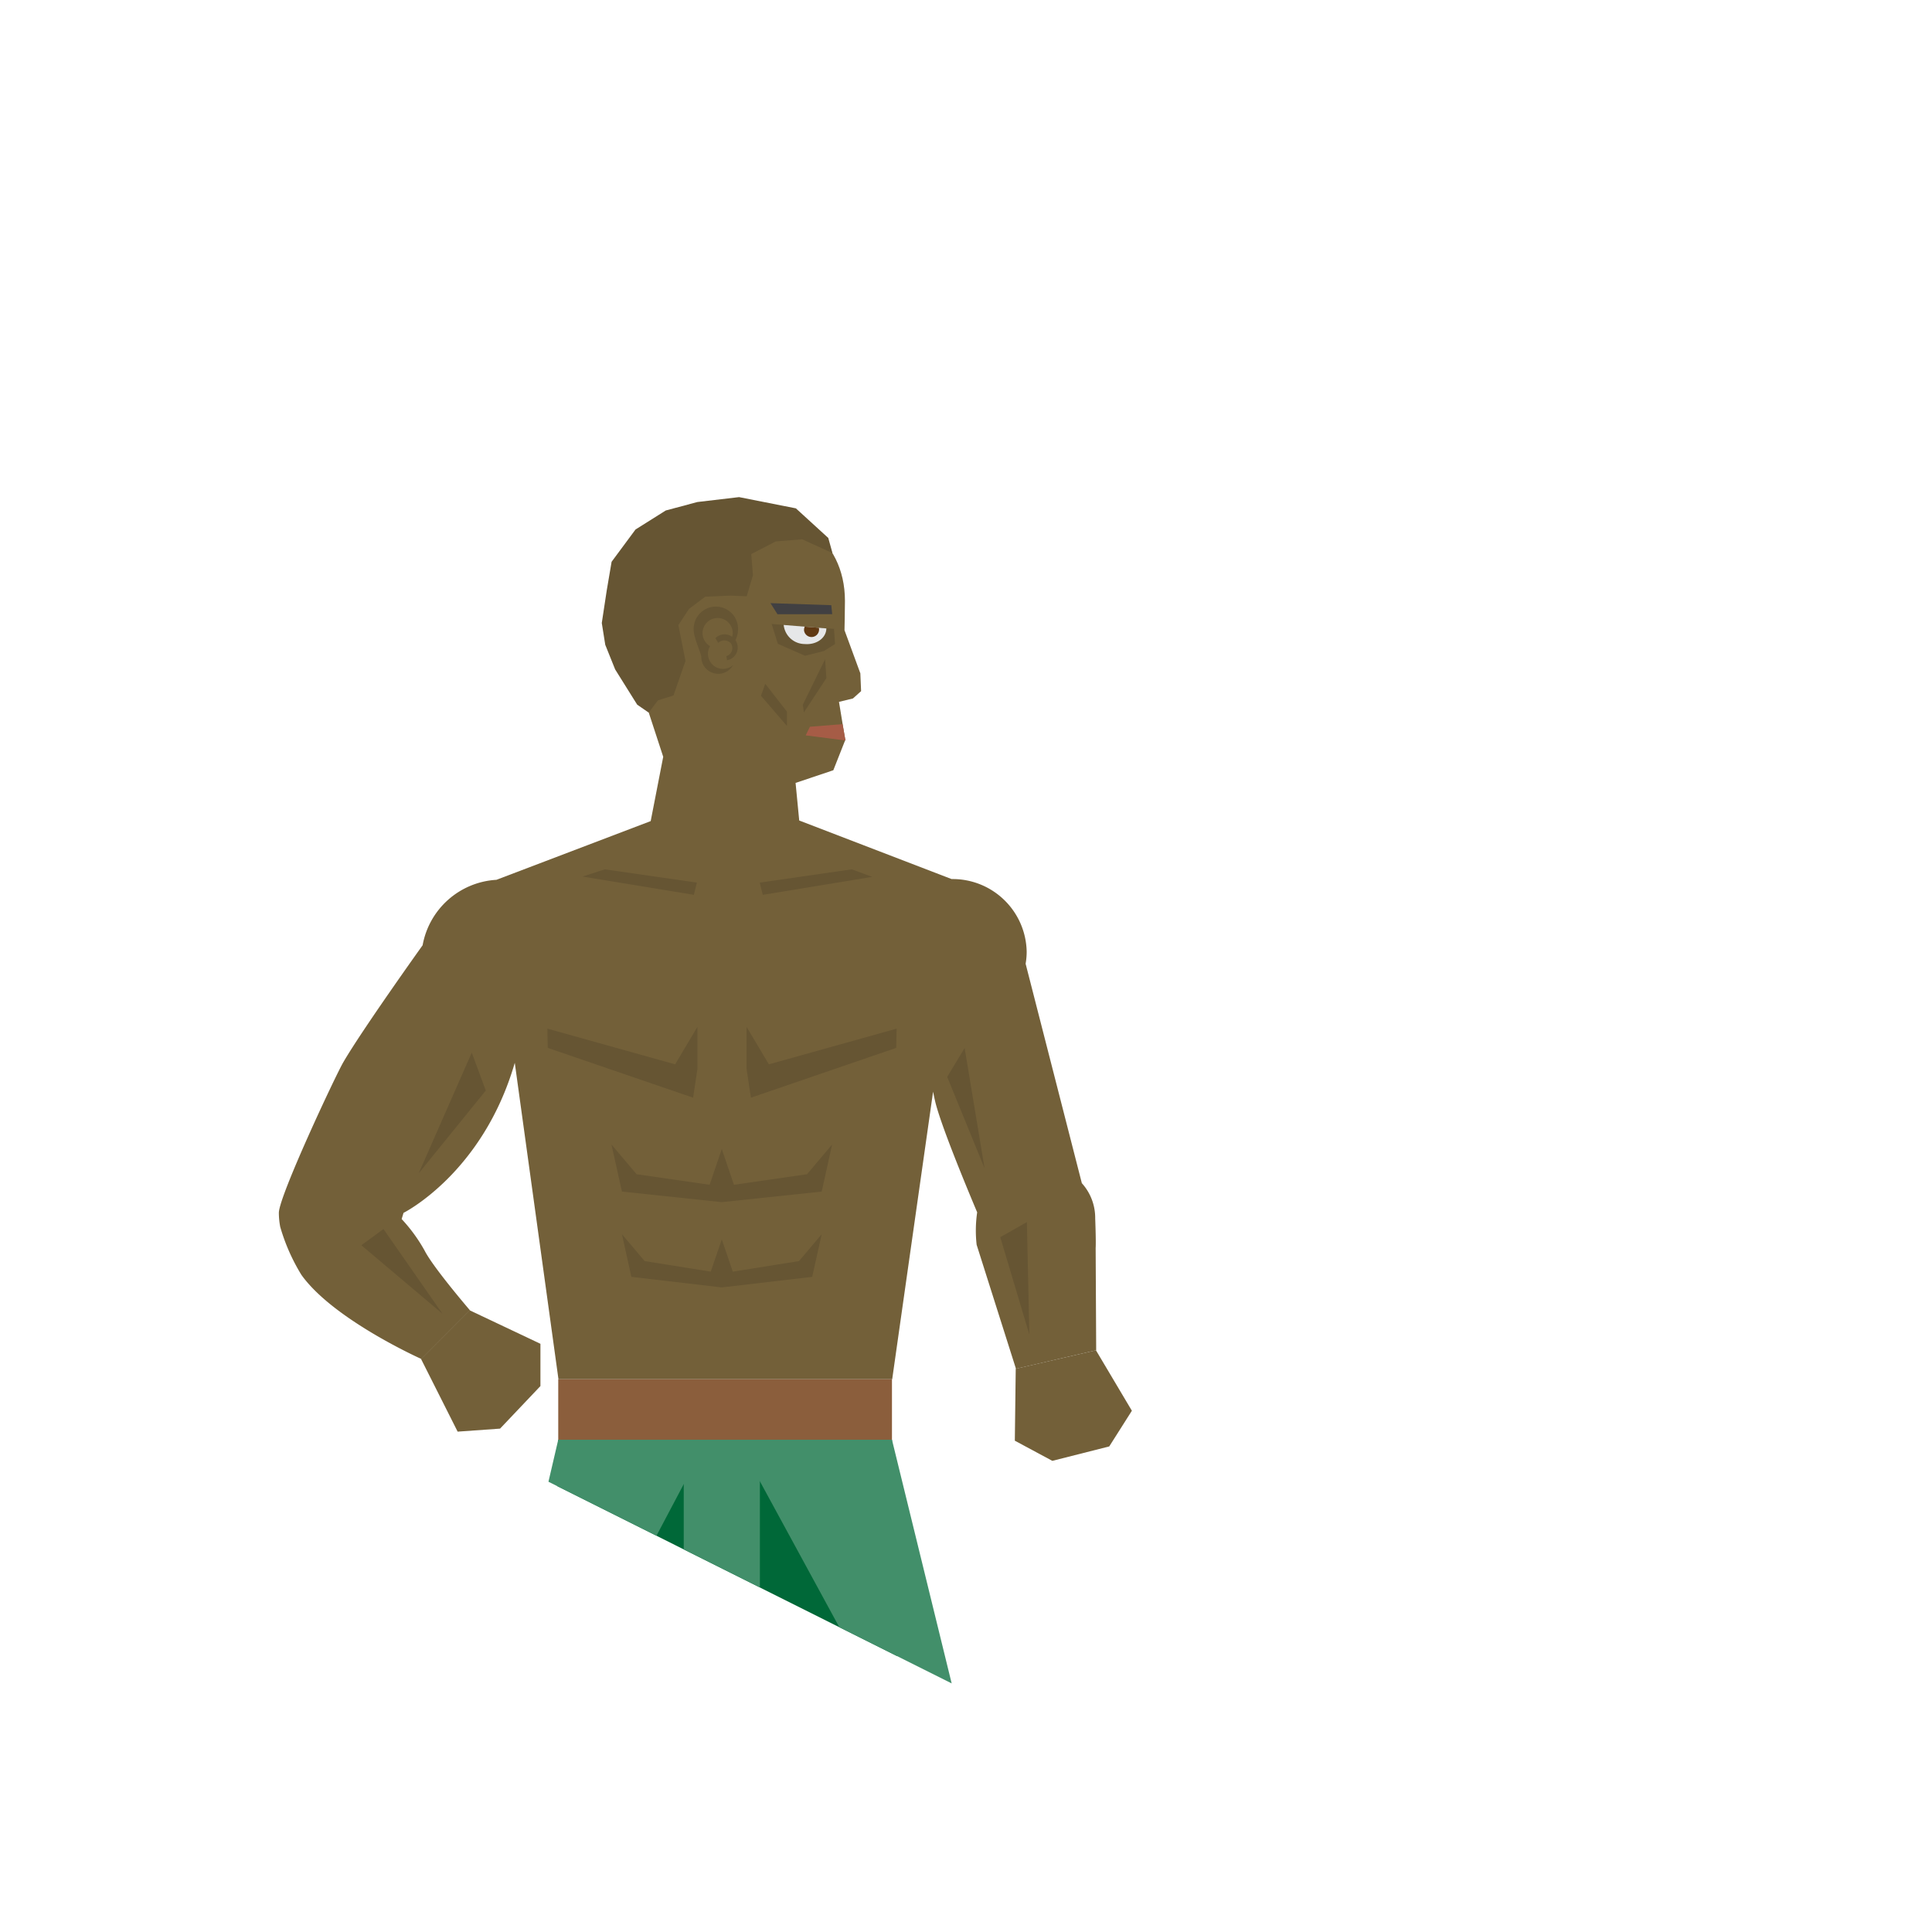 <svg viewBox="0 0 256 256" xmlns="http://www.w3.org/2000/svg" xmlns:xlink="http://www.w3.org/1999/xlink"><clipPath id="a"><path d="m-18.27 31.99v118.86l146.27 73.16 146.26-73.16v-118.86z"/></clipPath><clipPath id="b"><path d="m106.63 85.34c1.56.13 2.85-.8 2.87-2.07l-5.66-.46a2.82 2.82 0 0 0 2.79 2.53z"/></clipPath><g clip-path="url(#a)"><path d="m145.12 161.45a6.86 6.86 0 0 0 -1.77-4.67l-7.45-29.08a9.34 9.34 0 0 0 .14-1.6 9.81 9.81 0 0 0 -9.95-9.62l-20.19-7.76-1.23-12.72-19.87-5.13 3.08 9.41-1.66 8.52-20.44 7.78a10.56 10.56 0 0 0 -9.78 8.67s-8.08 11.3-10.52 15.52c-1 1.71-8.53 17.74-8.53 19.94a10.09 10.09 0 0 0 .18 1.85 25.7 25.7 0 0 0 2.81 6.37c4.24 5.94 15.89 11.14 15.89 11.14l6.44-6.45s-4.87-5.67-6-7.9a21.17 21.17 0 0 0 -3.05-4.19l.25-.82s10.5-5.24 14.74-19.88l5.79 41.93h44.22l5.42-38.11c.11.57.22 1.08.32 1.48.92 3.6 4.81 12.82 5.52 14.51a16.69 16.69 0 0 0 -.07 4.3l5.21 16.43 10.63-2.45-.07-13.55c.06-.83-.06-3.92-.06-3.92z" fill="#736039"/><path d="m119.12 229.67h-46.15l1-38.9h44.22z" fill="#006838"/><path d="m73.97 182.76h44.22v8.01h-44.22z" fill="#8b5e3c"/><path d="m64.91 229.67 9.06-38.9h19.74l-20.56 38.9z" fill="#428f6a"/><path d="m127.72 229.67-9.53-38.9h-20.5l21.17 38.9z" fill="#428f6a"/><g fill="#653"><path d="m101.88 141.03-2.95-4.96v5.59l.57 3.79 19.25-6.6.06-2.55z"/><path d="m89.46 141.03-16.93-4.73.05 2.55 19.26 6.6.57-3.79v-5.59z"/><path d="m106.94 155.59-9.69 1.4-1.61-4.74-1.61 4.74-9.68-1.4-3.33-3.94 1.39 6.24 13.23 1.4 13.24-1.4 1.38-6.24z"/><path d="m97.1 168.5-1.46-4.28-1.46 4.28-8.76-1.4-3.01-3.56 1.25 5.65 11.98 1.4 11.98-1.4 1.26-5.65-3.01 3.56z"/><path d="m55.48 155.47 7.03-15.99 1.86 5.02z"/><path d="m130.46 154.81-2.64-15.94-2.31 3.82z"/><path d="m50.81 162.85-2.93 2.15 10.75 9.08z"/><path d="m136.07 161.93-3.53 2 3.85 12.89z"/></g><path d="m90.6 190.77h10.09v38.91h-10.09z" fill="#428f6a"/><path d="m92.34 116.95-12.2-1.76-2.95.96 14.75 2.42z" fill="#653"/><path d="m100.67 116.95 12.2-1.76 2.7 1-14.5 2.38z" fill="#653"/><path d="m149.98 186.93-3 4.73-7.54 1.91-4.97-2.67.12-9.53 10.63-2.45z" fill="#736039"/><path d="m71.61 178.06v5.6l-5.35 5.64-5.62.4-4.85-9.63 6.44-6.45z" fill="#736039"/><path d="m114.1 91.58-.1-2.36-2.1-5.72s.06-2.67.06-3.87c0-8.5-7.13-12.67-14.61-12.48-.71 0-.75 0-1.46 0-8.59 0-15.16 3.69-15.16 15.66 0 3.18 3.11 8.34 3.11 8.34l6.83 8 14.75 4.59 5-1.68 1.58-4-.83-5.06 1.85-.45z" fill="#736039"/><path d="m110.51 83.33-8.26-.65.82 2.63 3.6 1.58 2.51-.63 1.47-.92z" fill="#653"/><path d="m106.52 94.4-.14-1.03 2.95-6.02.17 2.51z" fill="#653"/><path d="m104.28 96.2-3.45-4.01.57-1.58 2.88 3.69z" fill="#653"/><g clip-path="url(#b)"><path d="m109.5 83.27c0 1.27-1.31 2.2-2.87 2.07a2.82 2.82 0 0 1 -2.79-2.53" fill="#e6e7e8"/><path d="m107.54 82.41a1.07 1.07 0 0 0 -1 1.13 1 1 0 1 0 1-1.13z" fill="#603913"/></g><path d="m97.79 83.49a2.94 2.94 0 1 0 -5.87 0c0 1 1 3.14 1 3.53a2.25 2.25 0 0 0 4.22 1.1 2.06 2.06 0 0 1 -1.43.51 2 2 0 0 1 -1.9-2.09 1.91 1.91 0 0 1 .28-.92 2 2 0 1 1 3-1.65 1.86 1.86 0 0 1 -.08.41 1.71 1.71 0 0 0 -2.22.18l.38.62a1.17 1.17 0 0 1 1.67.06 1.11 1.11 0 0 1 -.6 1.7 3.38 3.38 0 0 1 .09.54 1.69 1.69 0 0 0 .94-.49 1.71 1.71 0 0 0 .17-2.17 2.85 2.85 0 0 0 .35-1.33z" fill="#653"/><path d="m102.09 79.92.93 1.47 7.25-.01-.12-1.19z" fill="#414042"/><path d="m109.75 71.28-4.29-3.92-7.53-1.49-5.52.65-4.19 1.12-4.01 2.52-3.17 4.28-.65 3.83-.65 4.28.46 2.89 1.31 3.26 2.92 4.67 1.52 1.05 1.24-1.62 2.05-.65 1.59-4.57-.94-4.75 1.4-2.14 2.15-1.62 3.35-.15 2.15.09.83-2.79-.23-2.8 3.26-1.68 3.5-.28 4.01 1.83z" fill="#653"/><path d="m111.64 95.95-4.32.35-.56 1.14 5.28.68z" fill="#a65c46"/></g></svg>